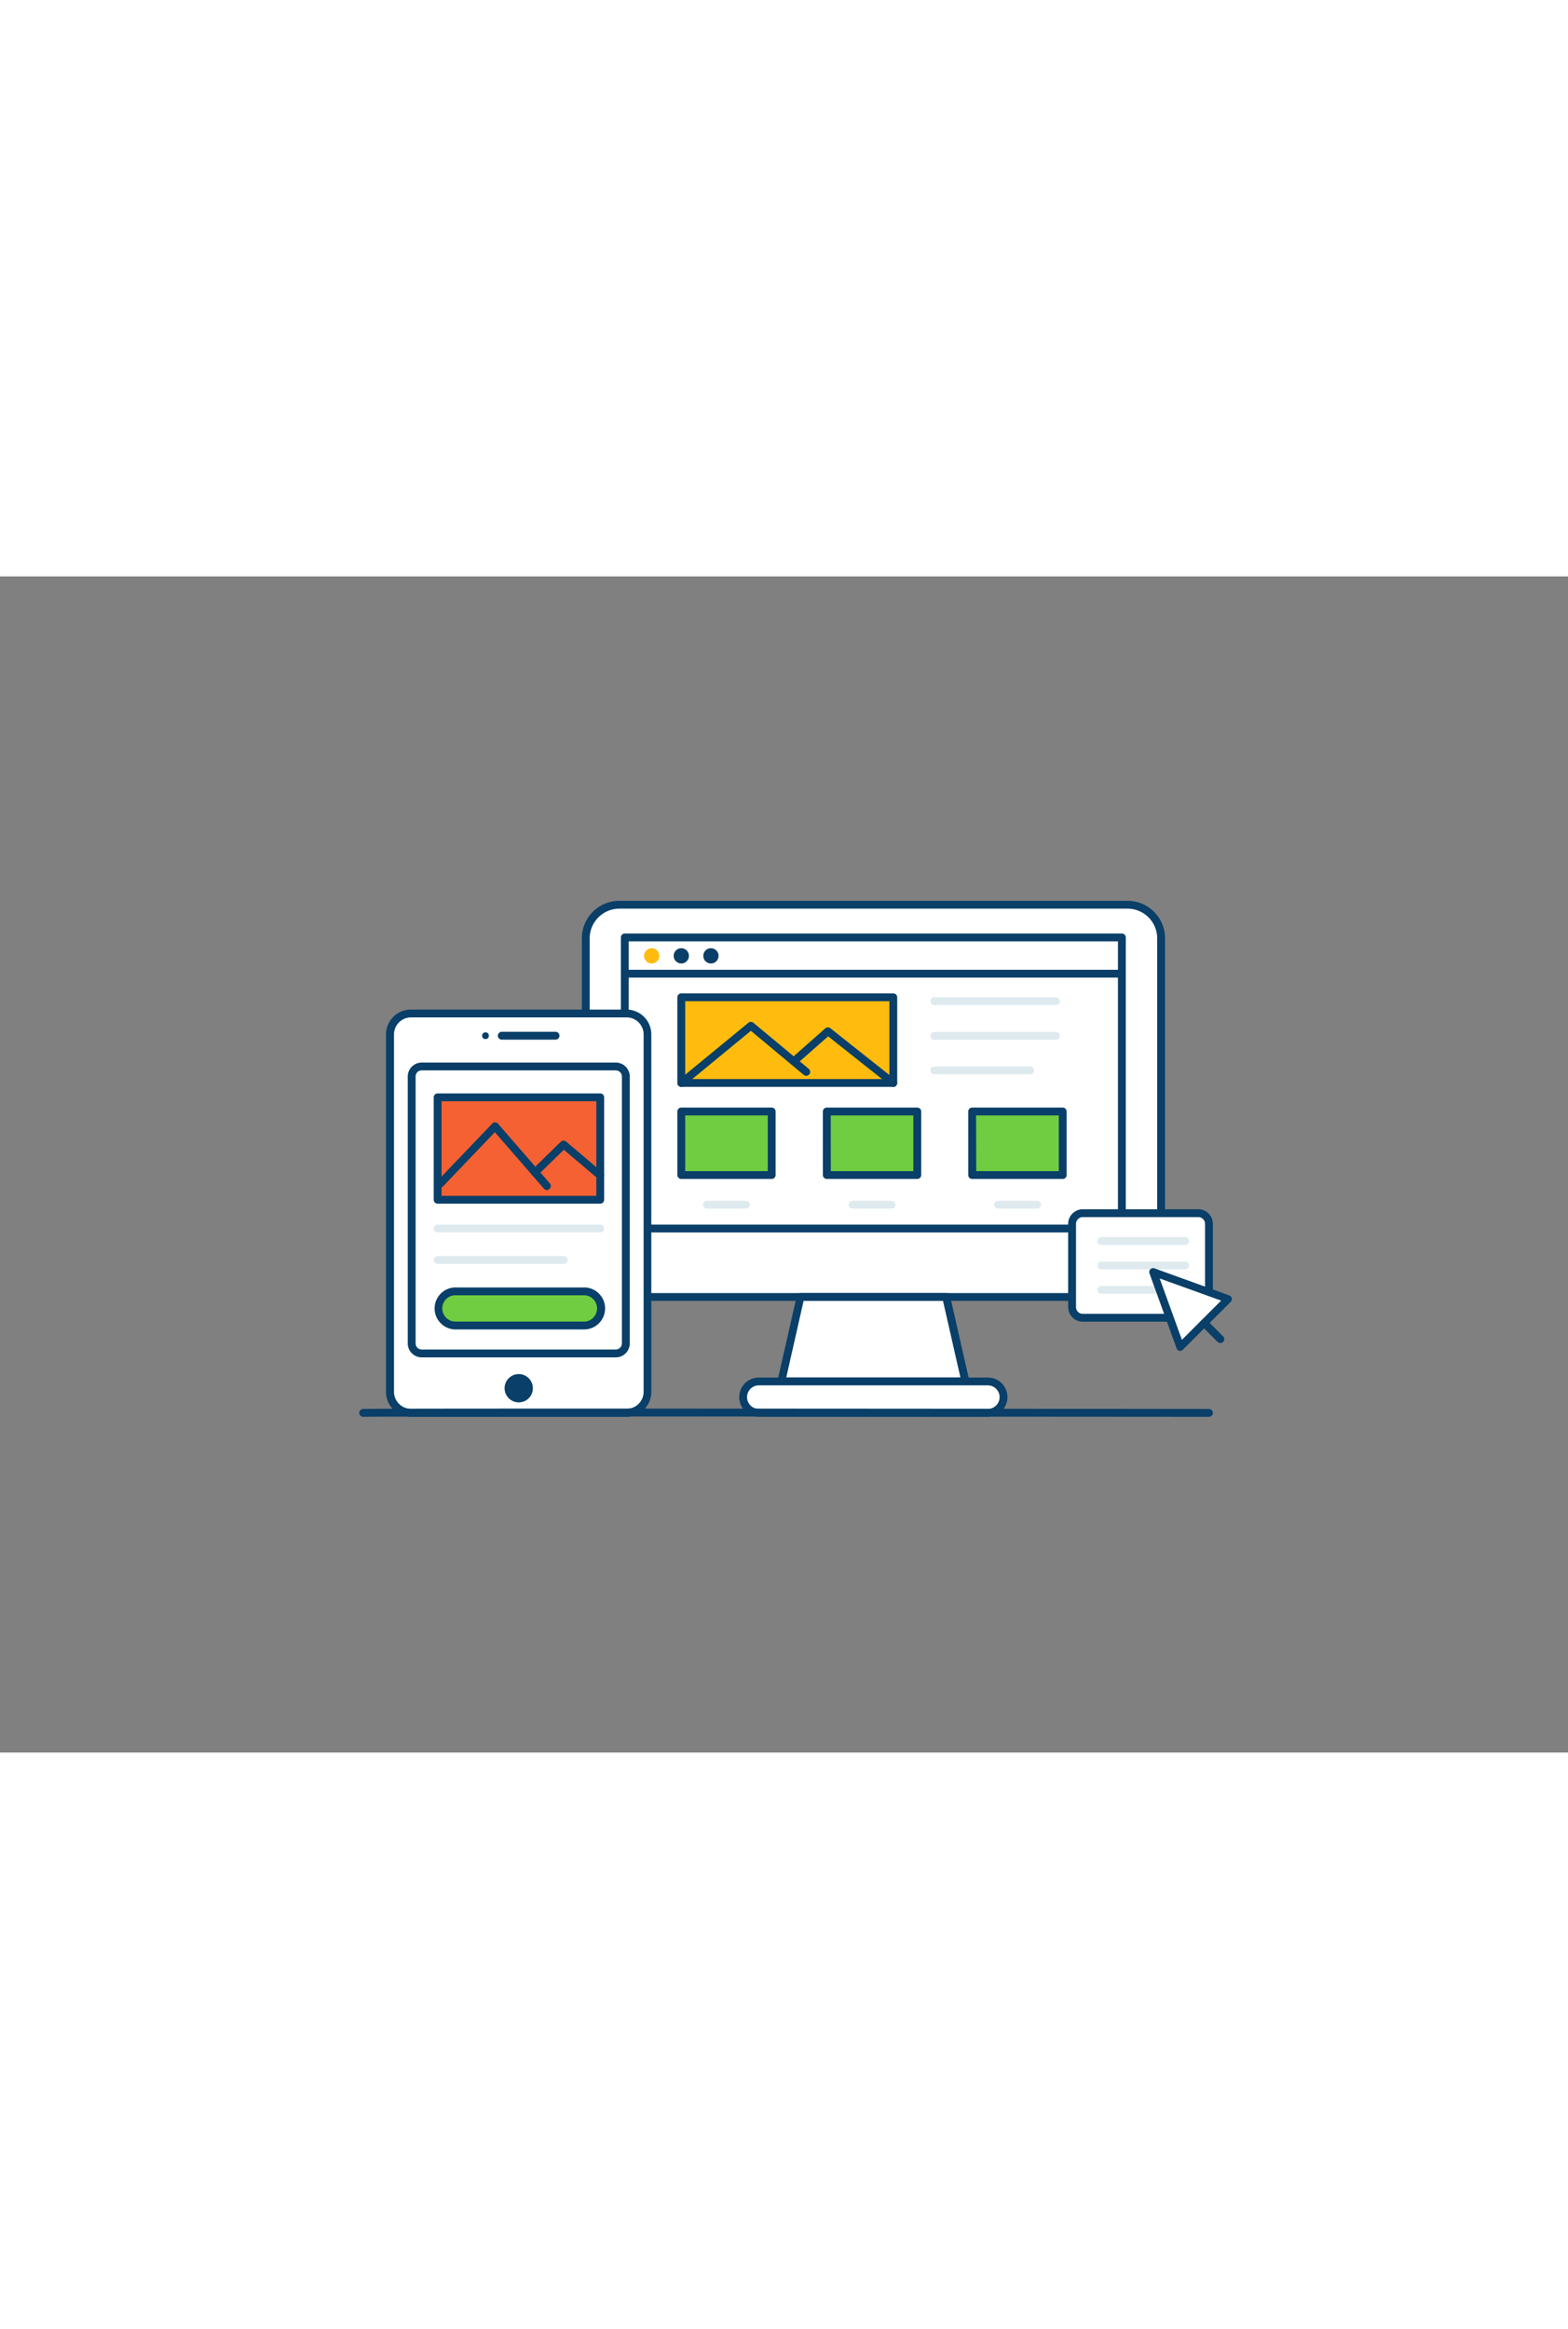 <svg xmlns="http://www.w3.org/2000/svg" viewBox="0 0 400 300" data-imageid="ui-design-outline" imageName="UI design" class="illustrations_image" style="width: 202px;"><rect x="0" y="0" width="400" height="300" fill="#808080" stroke="none"/><g id="_59_ui_design_outline" data-name="#59_ui_design_outline"><rect x="149.38" y="83.75" width="146.82" height="100.05" rx="8.56" fill="#ffffff" class="target-color"/><path d="M287.63,184.8H158a9.58,9.58,0,0,1-9.57-9.57V92.31A9.57,9.57,0,0,1,158,82.75H287.63a9.57,9.57,0,0,1,9.57,9.56v82.92A9.58,9.58,0,0,1,287.63,184.8ZM158,84.75a7.58,7.58,0,0,0-7.57,7.56v82.92A7.58,7.58,0,0,0,158,182.8H287.63a7.58,7.58,0,0,0,7.57-7.57V92.31a7.57,7.57,0,0,0-7.57-7.56Z" fill="#093f68"/><polygon points="246.25 205.31 199.33 205.31 204.23 183.8 241.35 183.8 246.25 205.31" fill="#ffffff" class="target-color"/><path d="M246.25,206.31H199.33a1,1,0,0,1-.78-.38,1,1,0,0,1-.19-.84l4.89-21.51a1,1,0,0,1,1-.78h37.12a1,1,0,0,1,1,.78l4.89,21.51a1,1,0,0,1-.19.84A1,1,0,0,1,246.25,206.31Zm-45.67-2H245l-4.44-19.51H205Z" fill="#093f68"/><rect x="159.39" y="92.09" width="126.8" height="74.25" fill="#fff"/><path d="M286.19,167.34H159.39a1,1,0,0,1-1-1V92.09a1,1,0,0,1,1-1h126.8a1,1,0,0,1,1,1v74.25A1,1,0,0,1,286.19,167.34Zm-125.8-2h124.8V93.09H160.39Z" fill="#093f68"/><rect x="189.55" y="205.31" width="66.47" height="8.04" rx="4.02" fill="#ffffff" class="target-color"/><path d="M252,214.35H193.58a5,5,0,1,1,0-10H252a5,5,0,0,1,0,10Zm-58.43-8a3,3,0,1,0,0,6H252a3,3,0,1,0,0-6Z" fill="#093f68"/><path d="M285.6,102.34H160a1,1,0,0,1,0-2H285.6a1,1,0,0,1,0,2Z" fill="#093f68"/><circle cx="166.24" cy="96.79" r="1.95" fill="#ffbc0e"/><circle cx="173.8" cy="96.79" r="1.95" fill="#093f68"/><circle cx="181.36" cy="96.79" r="1.95" fill="#093f68"/><rect x="173.8" y="107.36" width="54.08" height="21.86" fill="#ffbc0e"/><path d="M227.88,130.21H173.8a1,1,0,0,1-1-1V107.36a1,1,0,0,1,1-1h54.08a1,1,0,0,1,1,1v21.85A1,1,0,0,1,227.88,130.21Zm-53.08-2h52.08V108.36H174.8Z" fill="#093f68"/><path d="M173.8,130.21a1,1,0,0,1-.77-.36,1,1,0,0,1,.14-1.41l17.75-14.59a1,1,0,0,1,1.27,0l14.12,11.76a1,1,0,1,1-1.28,1.54l-13.48-11.24L174.43,130A1,1,0,0,1,173.8,130.21Z" fill="#093f68"/><path d="M227.88,130.21a1.05,1.05,0,0,1-.62-.21l-16-12.68-8.13,7.17a1,1,0,0,1-1.32-1.5l8.75-7.73a1,1,0,0,1,1.28,0l16.65,13.2a1,1,0,0,1-.63,1.78Z" fill="#093f68"/><path d="M269.36,109.35h-31a1,1,0,0,1,0-2h31a1,1,0,0,1,0,2Z" fill="#dfeaef"/><path d="M269.36,118.19h-31a1,1,0,1,1,0-2h31a1,1,0,0,1,0,2Z" fill="#dfeaef"/><path d="M262.77,127H238.34a1,1,0,0,1,0-2h24.43a1,1,0,0,1,0,2Z" fill="#dfeaef"/><rect x="173.8" y="136.49" width="23.06" height="16.21" fill="#70cc40"/><path d="M196.86,153.7H173.8a1,1,0,0,1-1-1V136.49a1,1,0,0,1,1-1h23.06a1,1,0,0,1,1,1V152.7A1,1,0,0,1,196.86,153.7Zm-22.06-2h21.06V137.49H174.8Z" fill="#093f68"/><rect x="210.92" y="136.49" width="23.06" height="16.21" fill="#70cc40"/><path d="M234,153.7H210.92a1,1,0,0,1-1-1V136.49a1,1,0,0,1,1-1H234a1,1,0,0,1,1,1V152.7A1,1,0,0,1,234,153.7Zm-22.06-2H233V137.49H211.92Z" fill="#093f68"/><rect x="248.04" y="136.49" width="23.06" height="16.21" fill="#70cc40"/><path d="M271.1,153.7H248a1,1,0,0,1-1-1V136.49a1,1,0,0,1,1-1H271.1a1,1,0,0,1,1,1V152.7A1,1,0,0,1,271.1,153.7Zm-22.06-2H270.1V137.49H249Z" fill="#093f68"/><path d="M190.3,161.27h-9.93a1,1,0,0,1,0-2h9.93a1,1,0,0,1,0,2Z" fill="#dfeaef"/><path d="M227.42,161.27h-9.94a1,1,0,0,1,0-2h9.94a1,1,0,0,1,0,2Z" fill="#dfeaef"/><path d="M264.54,161.27H254.6a1,1,0,0,1,0-2h9.94a1,1,0,0,1,0,2Z" fill="#dfeaef"/><rect x="99.48" y="111.49" width="65.71" height="101.88" rx="5.33" fill="#ffffff" class="target-color"/><path d="M159.85,214.37h-55A6.35,6.35,0,0,1,98.47,208V116.82a6.35,6.35,0,0,1,6.34-6.33h55a6.34,6.34,0,0,1,6.34,6.33V208A6.34,6.34,0,0,1,159.85,214.37Zm-55-101.88a4.34,4.34,0,0,0-4.34,4.33V208a4.35,4.35,0,0,0,4.34,4.33h55a4.35,4.35,0,0,0,4.34-4.33V116.82a4.34,4.34,0,0,0-4.34-4.33Z" fill="#093f68"/><rect x="105.02" y="125.01" width="54.63" height="73.2" rx="2.56" fill="#fff"/><path d="M157.08,199.21h-49.5a3.56,3.56,0,0,1-3.56-3.56V127.57a3.56,3.56,0,0,1,3.56-3.56h49.5a3.57,3.57,0,0,1,3.57,3.56v68.08A3.56,3.56,0,0,1,157.08,199.21ZM107.58,126a1.56,1.56,0,0,0-1.56,1.56v68.08a1.56,1.56,0,0,0,1.56,1.56h49.5a1.56,1.56,0,0,0,1.57-1.56V127.57a1.56,1.56,0,0,0-1.57-1.56Z" fill="#093f68"/><circle cx="123.85" cy="117.16" r="0.86" fill="#093f68"/><path d="M141.67,118.16H128a1,1,0,0,1,0-2h13.72a1,1,0,0,1,0,2Z" fill="#093f68"/><circle cx="132.33" cy="207.08" r="3.61" fill="#093f68"/><rect x="111.64" y="132.88" width="41.47" height="26.14" fill="#f56132"/><path d="M153.12,160H111.64a1,1,0,0,1-1-1V132.88a1,1,0,0,1,1-1h41.48a1,1,0,0,1,1,1V159A1,1,0,0,1,153.12,160Zm-40.48-2h39.48V133.88H112.64Z" fill="#093f68"/><rect x="111.64" y="182.37" width="41.47" height="8.7" rx="4.35" fill="#70cc40"/><path d="M148.76,192.08H116a5.36,5.36,0,0,1,0-10.71h32.77a5.36,5.36,0,1,1,0,10.71ZM116,183.37a3.36,3.36,0,0,0,0,6.71h32.77a3.36,3.36,0,1,0,0-6.71Z" fill="#093f68"/><path d="M153.12,167.33H111.64a1,1,0,0,1,0-2h41.48a1,1,0,0,1,0,2Z" fill="#dfeaef"/><path d="M143.79,175.35H111.64a1,1,0,0,1,0-2h32.15a1,1,0,0,1,0,2Z" fill="#dfeaef"/><path d="M139.52,156.53a1,1,0,0,1-.76-.35l-12.52-14.41L113,155.61a1,1,0,1,1-1.44-1.39l14-14.63a1,1,0,0,1,1.47,0l13.24,15.24a1,1,0,0,1-.1,1.41A1,1,0,0,1,139.52,156.53Z" fill="#093f68"/><path d="M153.11,153.81a1,1,0,0,1-.64-.24l-8.63-7.32-6.66,6.5a1,1,0,0,1-1.4-1.44l7.31-7.13a1,1,0,0,1,1.35,0l9.32,7.9a1,1,0,0,1-.65,1.77Z" fill="#093f68"/><path d="M92.6,214.37a1,1,0,0,1-.94-.83,1,1,0,0,1,.85-1.17c1-.2,165.52-.06,215.9,0a1,1,0,0,1,0,2h0c-2.13,0-212.7-.18-215.63,0Z" fill="#093f68"/><rect x="273.49" y="162.43" width="34.91" height="26.67" rx="2.72" fill="#fff"/><path d="M305.69,190.1H276.21a3.73,3.73,0,0,1-3.72-3.72V165.15a3.73,3.73,0,0,1,3.72-3.72h29.48a3.73,3.73,0,0,1,3.72,3.72v21.23A3.73,3.73,0,0,1,305.69,190.1Zm-29.48-26.67a1.72,1.72,0,0,0-1.72,1.72v21.23a1.72,1.72,0,0,0,1.72,1.72h29.48a1.72,1.72,0,0,0,1.72-1.72V165.15a1.72,1.72,0,0,0-1.72-1.72Z" fill="#093f68"/><path d="M302.34,170.53h-21.4a1,1,0,0,1,0-2h21.4a1,1,0,0,1,0,2Z" fill="#dfeaef"/><path d="M302.34,176.76h-21.4a1,1,0,0,1,0-2h21.4a1,1,0,0,1,0,2Z" fill="#dfeaef"/><path d="M296.48,183H280.94a1,1,0,0,1,0-2h15.54a1,1,0,0,1,0,2Z" fill="#dfeaef"/><polygon points="313.31 184.34 301.1 196.55 294.17 177.41 313.31 184.34" fill="#fff"/><path d="M301.1,197.55l-.22,0a1,1,0,0,1-.72-.63l-6.93-19.14a1,1,0,0,1,1.28-1.28l19.14,6.93A1,1,0,0,1,314,185l-12.21,12.21A1,1,0,0,1,301.1,197.55Zm-5.26-18.47,5.67,15.65,10-10Z" fill="#093f68"/><line x1="307.21" y1="190.44" x2="311.32" y2="194.55" fill="#fff"/><path d="M311.32,195.55a1,1,0,0,1-.71-.29l-4.11-4.11a1,1,0,0,1,0-1.42,1,1,0,0,1,1.41,0l4.11,4.12a1,1,0,0,1,0,1.41A1,1,0,0,1,311.32,195.55Z" fill="#093f68"/></g></svg>